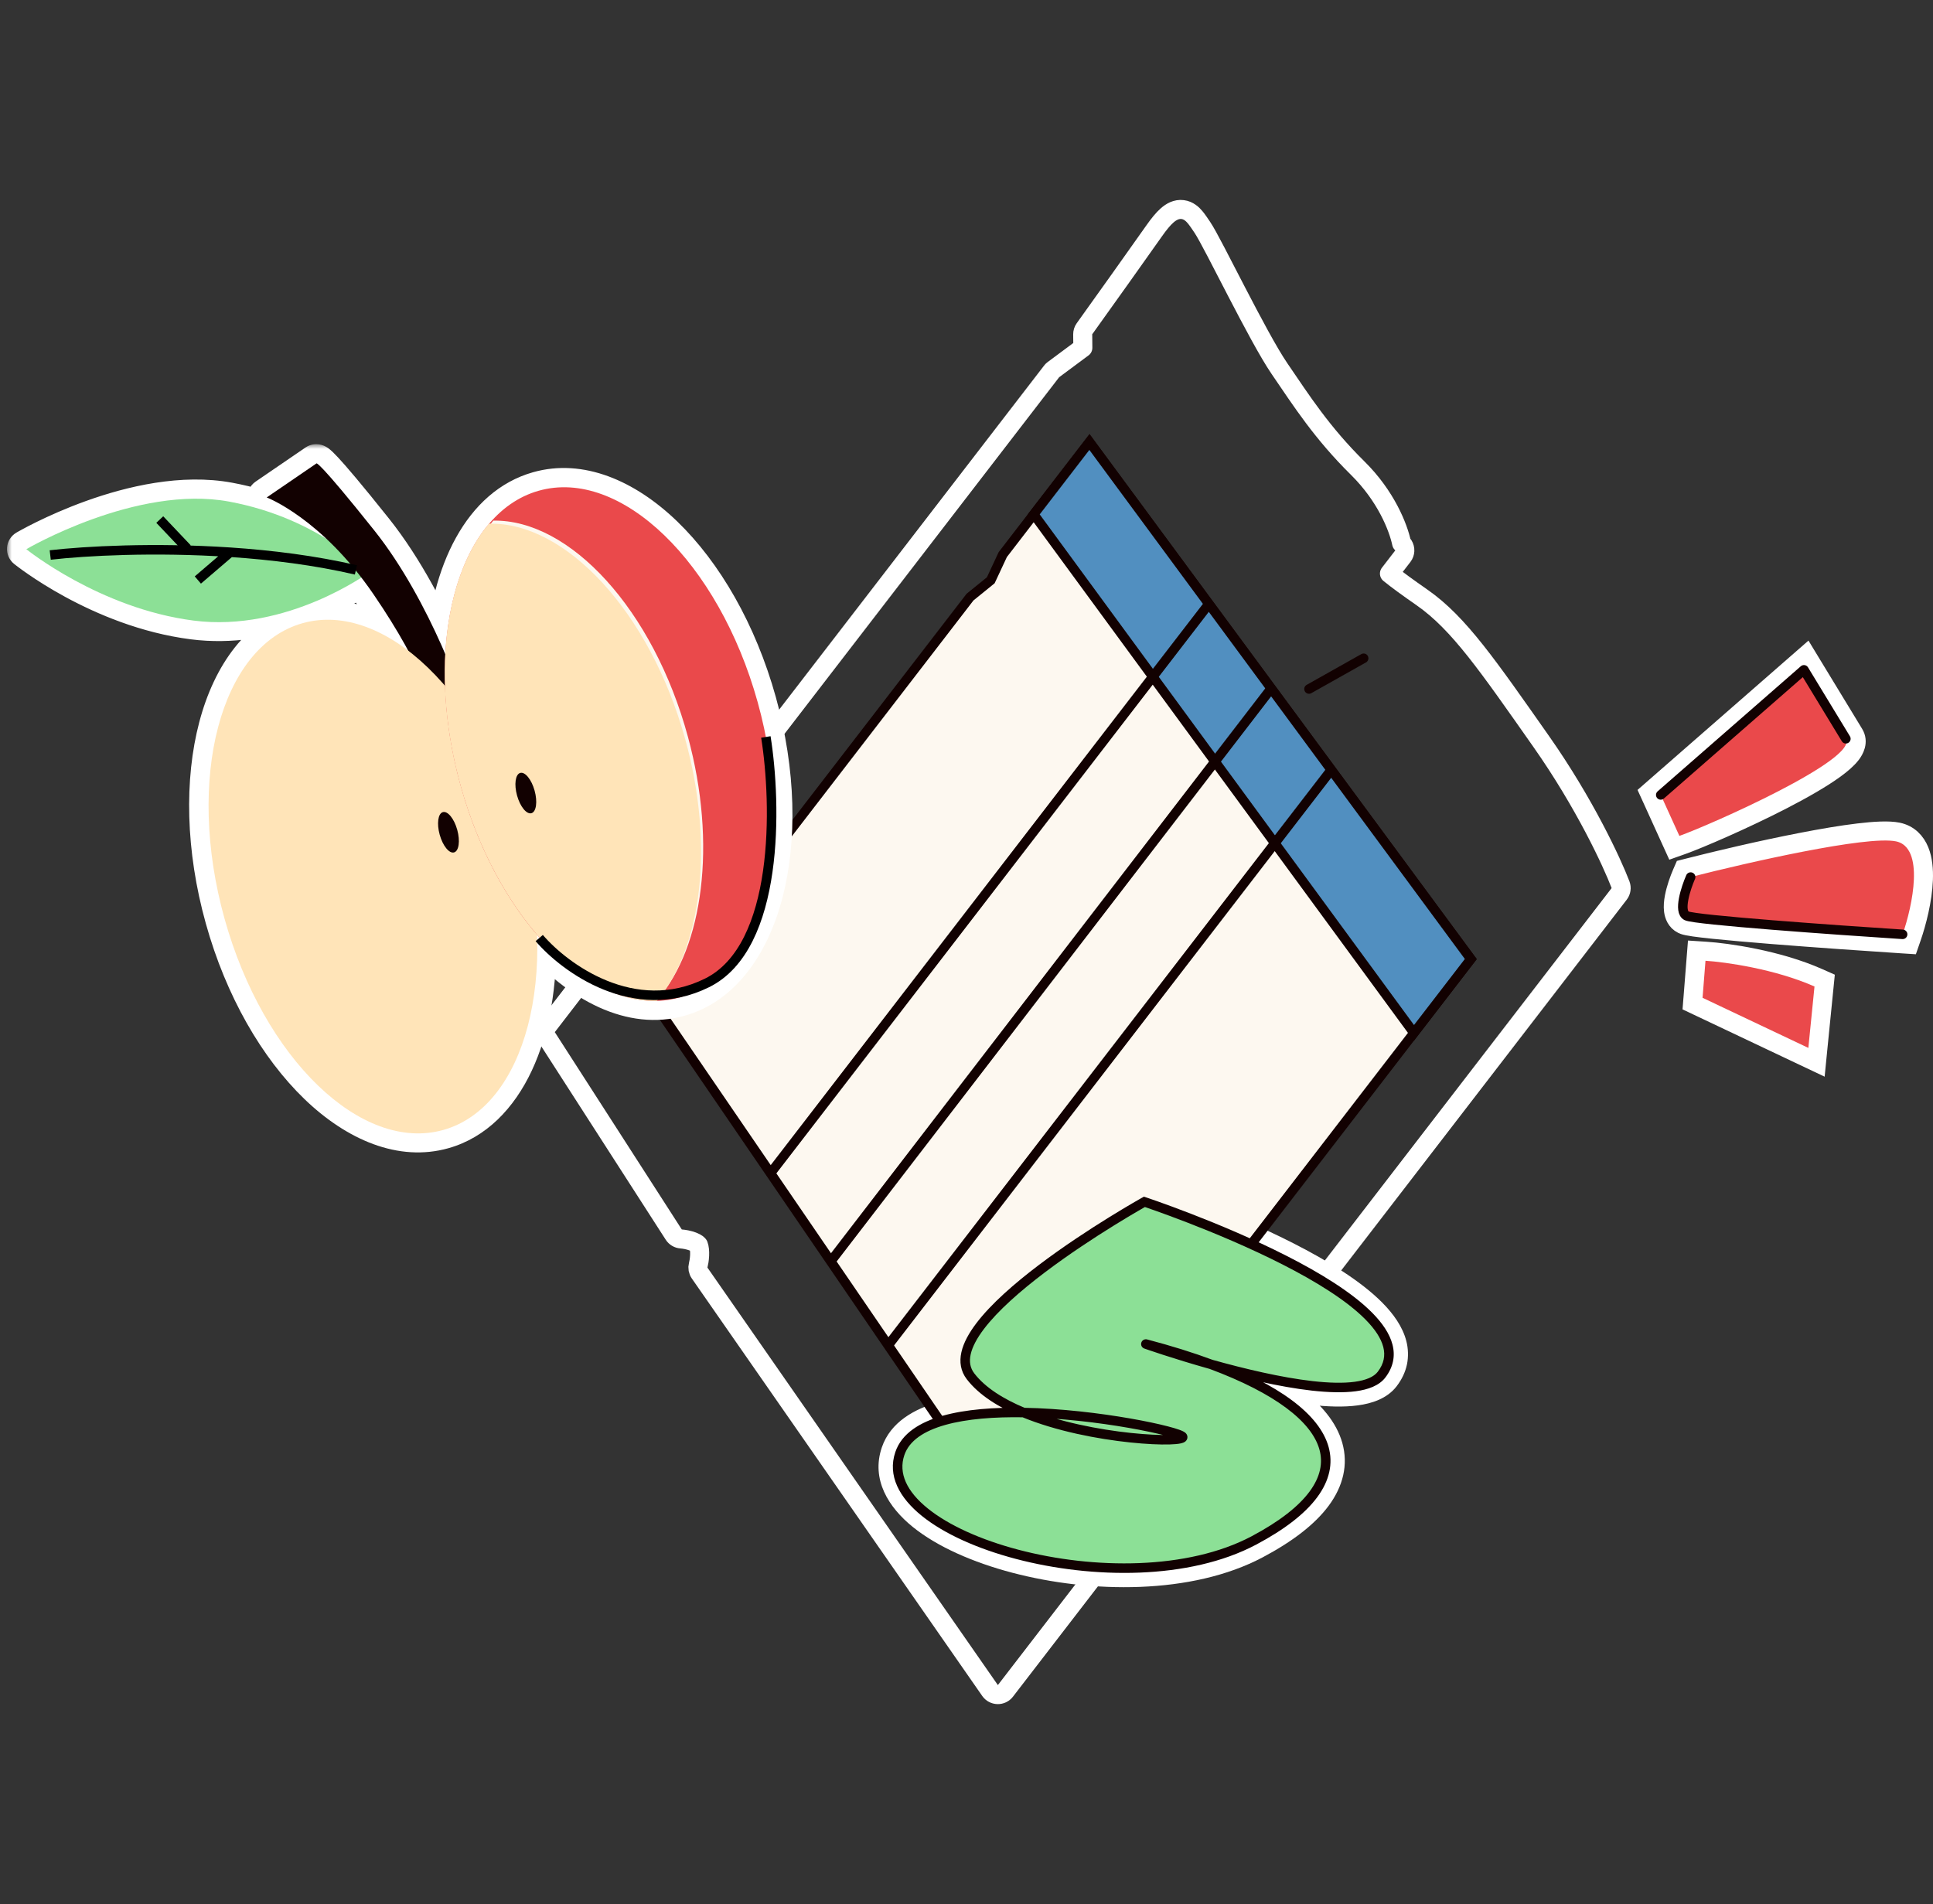 <svg width="203" height="200" viewBox="0 0 203 200" fill="none" xmlns="http://www.w3.org/2000/svg">
<rect x="0" y="0" width="203" height="200" fill="#333333" stroke="none"/>
<mask id="path-1-outside-1_0_5824" maskUnits="userSpaceOnUse" x="91.267" y="123.241" width="57" height="44" fill="black">
<rect fill="white" x="91.267" y="123.241" width="57" height="44"/>
<path d="M101.927 144.57C97.539 138.865 120.184 126.241 120.184 126.241C120.184 126.241 151.143 136.527 145.081 144.4C142.983 147.125 133.769 145.159 127.199 143.317C140.873 148.403 143.605 155.485 131.676 161.81C117.962 169.083 91.507 161.465 94.501 152.679C95.68 149.218 101.387 148.268 107.487 148.372C105.16 147.408 103.15 146.16 101.927 144.57Z"/>
<path d="M107.487 148.372C114.624 151.33 124.734 151.617 124.182 150.904C123.772 150.372 115.306 148.506 107.487 148.372Z"/>
<path d="M120.337 141.177C120.337 141.177 123.303 142.225 127.199 143.317C125.152 142.556 122.861 141.839 120.337 141.177Z"/>
</mask>
<path d="M101.927 144.57C97.539 138.865 120.184 126.241 120.184 126.241C120.184 126.241 151.143 136.527 145.081 144.4C142.983 147.125 133.769 145.159 127.199 143.317C140.873 148.403 143.605 155.485 131.676 161.81C117.962 169.083 91.507 161.465 94.501 152.679C95.68 149.218 101.387 148.268 107.487 148.372C105.16 147.408 103.15 146.16 101.927 144.57Z" fill="#8CE096"/>
<path d="M107.487 148.372C114.624 151.33 124.734 151.617 124.182 150.904C123.772 150.372 115.306 148.506 107.487 148.372Z" fill="#8CE096"/>
<path d="M120.337 141.177C120.337 141.177 123.303 142.225 127.199 143.317C125.152 142.556 122.861 141.839 120.337 141.177Z" fill="#8CE096"/>
<path d="M138.101 152.459C138.239 152.994 138.784 153.315 139.319 153.177C139.854 153.039 140.175 152.493 140.037 151.959L138.101 152.459ZM139.069 152.209L140.037 151.959C139.539 150.032 138.103 148.279 136.013 146.713C133.912 145.139 131.058 143.686 127.547 142.38L127.199 143.317L126.85 144.254C130.255 145.521 132.918 146.894 134.814 148.314C136.72 149.742 137.762 151.149 138.101 152.459L139.069 152.209ZM120.184 126.241L120.815 124.343L119.979 124.066L119.21 124.494L120.184 126.241ZM101.927 144.57L103.512 143.351V143.351L101.927 144.57ZM124.182 150.904L125.765 149.68L125.765 149.68L124.182 150.904ZM94.501 152.679L92.608 152.034L94.501 152.679ZM131.676 161.81L132.613 163.577L131.676 161.81ZM120.337 141.177L120.845 139.242C119.807 138.97 118.74 139.564 118.425 140.589C118.11 141.614 118.659 142.705 119.67 143.063L120.337 141.177ZM145.081 144.4L146.666 145.62L145.081 144.4ZM120.184 126.241C119.21 124.494 119.21 124.494 119.209 124.495C119.209 124.495 119.209 124.495 119.208 124.495C119.207 124.496 119.206 124.497 119.204 124.498C119.201 124.5 119.196 124.502 119.19 124.506C119.178 124.512 119.16 124.522 119.138 124.535C119.092 124.561 119.026 124.598 118.941 124.646C118.77 124.744 118.523 124.885 118.212 125.067C117.588 125.431 116.705 125.956 115.661 126.603C113.577 127.893 110.827 129.686 108.203 131.671C105.609 133.634 103.011 135.88 101.335 138.091C100.5 139.192 99.788 140.42 99.5 141.708C99.194 143.075 99.372 144.528 100.342 145.79L101.927 144.57L103.512 143.351C103.385 143.186 103.311 142.996 103.403 142.581C103.514 142.087 103.851 141.392 104.522 140.508C105.857 138.747 108.098 136.767 110.617 134.861C113.105 132.978 115.742 131.258 117.767 130.003C118.777 129.377 119.63 128.871 120.227 128.522C120.526 128.348 120.761 128.213 120.92 128.122C121 128.077 121.061 128.043 121.101 128.02C121.121 128.009 121.136 128.001 121.145 127.995C121.15 127.992 121.153 127.991 121.156 127.989C121.157 127.989 121.157 127.988 121.158 127.988C121.158 127.988 121.158 127.988 121.158 127.988C121.158 127.988 121.158 127.988 120.184 126.241ZM101.927 144.57L100.342 145.79C101.875 147.783 104.259 149.199 106.721 150.22L107.487 148.372L108.253 146.524C106.061 145.616 104.425 144.537 103.512 143.351L101.927 144.57ZM107.487 148.372L106.721 150.22C110.535 151.8 115.056 152.641 118.509 153.004C120.242 153.186 121.77 153.255 122.866 153.224C123.386 153.21 123.926 153.171 124.365 153.07C124.516 153.035 124.989 152.927 125.413 152.587C125.655 152.394 126.071 151.971 126.179 151.276C126.293 150.545 125.998 149.982 125.765 149.68L124.182 150.904L122.6 152.127C122.401 151.869 122.12 151.349 122.227 150.659C122.329 150.004 122.719 149.62 122.915 149.463C123.115 149.303 123.292 149.232 123.349 149.21C123.422 149.182 123.467 149.172 123.468 149.172C123.472 149.171 123.458 149.174 123.421 149.18C123.385 149.185 123.335 149.191 123.271 149.197C123.14 149.21 122.968 149.22 122.755 149.226C121.887 149.25 120.545 149.196 118.927 149.026C115.679 148.684 111.576 147.902 108.253 146.524L107.487 148.372ZM124.182 150.904L125.765 149.68C125.43 149.248 124.988 149.04 124.902 148.997C124.717 148.906 124.52 148.828 124.34 148.764C123.974 148.633 123.515 148.499 123.001 148.366C121.962 148.098 120.567 147.8 118.957 147.518C115.74 146.956 111.562 146.441 107.521 146.372L107.487 148.372L107.453 150.372C111.231 150.436 115.195 150.922 118.268 151.459C119.804 151.727 121.09 152.004 121.999 152.239C122.458 152.358 122.789 152.458 122.995 152.531C123.102 152.569 123.136 152.587 123.124 152.581C123.118 152.578 123.07 152.554 123.001 152.507C122.952 152.474 122.774 152.352 122.6 152.127L124.182 150.904ZM107.487 148.372L107.521 146.372C104.391 146.319 101.216 146.529 98.607 147.263C96.072 147.976 93.523 149.349 92.608 152.034L94.501 152.679L96.394 153.324C96.658 152.548 97.552 151.715 99.69 151.114C101.754 150.533 104.482 150.321 107.453 150.372L107.487 148.372ZM94.501 152.679L92.608 152.034C91.457 155.411 93.322 158.341 95.861 160.391C98.434 162.469 102.185 164.114 106.314 165.201C114.523 167.362 125.139 167.541 132.613 163.577L131.676 161.81L130.739 160.043C124.499 163.352 115.03 163.359 107.332 161.333C103.507 160.326 100.348 158.873 98.374 157.279C96.366 155.658 96.048 154.34 96.394 153.324L94.501 152.679ZM131.676 161.81L132.613 163.577C135.726 161.927 138.083 160.127 139.54 158.157C141.044 156.124 141.613 153.857 140.964 151.556C140.345 149.362 138.71 147.469 136.536 145.856C134.341 144.228 131.419 142.753 127.896 141.443L127.199 143.317L126.502 145.192C129.815 146.424 132.363 147.741 134.153 149.069C135.965 150.413 136.831 151.639 137.114 152.641C137.366 153.537 137.236 154.545 136.324 155.778C135.366 157.073 133.591 158.531 130.739 160.043L131.676 161.81ZM127.199 143.317L127.896 141.443C125.778 140.655 123.422 139.919 120.845 139.242L120.337 141.177L119.829 143.111C122.299 143.76 124.527 144.457 126.502 145.192L127.199 143.317ZM120.337 141.177C119.67 143.063 119.67 143.063 119.671 143.063C119.671 143.063 119.671 143.063 119.671 143.063C119.671 143.063 119.671 143.063 119.672 143.063C119.672 143.063 119.673 143.064 119.674 143.064C119.676 143.065 119.678 143.065 119.682 143.067C119.688 143.069 119.698 143.072 119.71 143.076C119.734 143.085 119.77 143.097 119.816 143.114C119.908 143.146 120.043 143.192 120.217 143.251C120.564 143.369 121.065 143.537 121.69 143.74C122.937 144.145 124.679 144.688 126.659 145.243L127.199 143.317L127.739 141.391C125.822 140.854 124.133 140.327 122.924 139.935C122.32 139.739 121.836 139.577 121.505 139.464C121.34 139.408 121.213 139.364 121.128 139.335C121.085 139.32 121.053 139.309 121.032 139.301C121.022 139.298 121.014 139.295 121.009 139.293C121.007 139.293 121.005 139.292 121.004 139.292C121.004 139.291 121.003 139.291 121.003 139.291C121.003 139.291 121.003 139.291 121.003 139.291C121.003 139.291 121.003 139.291 121.003 139.291C121.003 139.291 121.003 139.291 120.337 141.177ZM127.199 143.317L126.659 145.243C129.977 146.173 134.045 147.159 137.593 147.558C139.36 147.757 141.098 147.823 142.593 147.621C144.013 147.43 145.65 146.94 146.666 145.62L145.081 144.4L143.497 143.18C143.464 143.222 143.162 143.508 142.059 143.657C141.03 143.796 139.661 143.766 138.041 143.583C134.815 143.22 130.991 142.303 127.739 141.391L127.199 143.317ZM145.081 144.4L146.666 145.62C147.792 144.157 148.112 142.504 147.689 140.86C147.297 139.337 146.311 137.987 145.17 136.834C142.884 134.524 139.342 132.383 135.813 130.586C132.239 128.766 128.49 127.207 125.649 126.106C124.225 125.555 123.021 125.116 122.172 124.814C121.747 124.663 121.411 124.546 121.179 124.467C121.063 124.427 120.973 124.397 120.912 124.376C120.881 124.366 120.858 124.358 120.841 124.352C120.833 124.349 120.827 124.347 120.822 124.346C120.82 124.345 120.818 124.344 120.817 124.344C120.816 124.344 120.816 124.344 120.815 124.344C120.815 124.343 120.815 124.343 120.184 126.241C119.553 128.139 119.553 128.139 119.553 128.139C119.553 128.139 119.553 128.139 119.554 128.139C119.554 128.14 119.555 128.14 119.557 128.14C119.56 128.141 119.565 128.143 119.571 128.145C119.585 128.15 119.606 128.157 119.633 128.166C119.689 128.185 119.772 128.213 119.881 128.25C120.1 128.326 120.423 128.437 120.833 128.583C121.653 128.875 122.821 129.301 124.204 129.836C126.979 130.911 130.591 132.415 133.998 134.15C137.452 135.909 140.513 137.815 142.327 139.648C143.236 140.567 143.675 141.312 143.815 141.858C143.925 142.284 143.886 142.674 143.497 143.18L145.081 144.4Z" fill="white" mask="url(#path-1-outside-1_0_5824)"/>
<path d="M122.575 22.622C122.992 22.257 123.54 21.931 124.198 22.013C124.829 22.091 125.25 22.512 125.5 22.808C125.757 23.111 126.022 23.522 126.251 23.856C126.551 24.294 127.071 25.259 127.684 26.43C128.309 27.625 129.076 29.121 129.874 30.66C131.488 33.773 133.226 37.044 134.354 38.698C136.708 42.147 138.822 45.456 142.588 49.178C145.552 52.107 146.837 55.365 147.197 57.065C147.266 57.126 147.327 57.196 147.378 57.276C147.602 57.631 147.581 58.088 147.325 58.42L145.918 60.246C146.716 60.9 147.858 61.724 149.349 62.765C151.309 64.133 153.042 65.941 154.972 68.374C156.897 70.801 159.059 73.905 161.854 77.884C166.392 84.341 169.288 90.574 170.185 92.93C170.308 93.254 170.254 93.62 170.042 93.895L105.586 177.61C105.392 177.863 105.088 178.008 104.77 178C104.451 177.992 104.155 177.833 103.973 177.571L73.473 133.719C73.305 133.478 73.251 133.174 73.326 132.891C73.379 132.693 73.451 132.312 73.471 131.887C73.492 131.449 73.453 131.057 73.352 130.786C73.341 130.759 73.222 130.586 72.744 130.404C72.32 130.243 71.832 130.161 71.527 130.139C71.213 130.116 70.928 129.947 70.758 129.683L57.423 108.957C57.194 108.602 57.214 108.141 57.472 107.806L110.438 39.013L110.529 38.909C110.562 38.877 110.598 38.848 110.635 38.82L113.717 36.53L113.704 35.12C113.702 34.908 113.767 34.701 113.891 34.529C115.658 32.062 119.587 26.563 121.182 24.285C121.694 23.553 122.149 22.995 122.575 22.622Z" stroke="white" stroke-width="2" stroke-linecap="round" stroke-linejoin="round"/>
<path d="M193.851 77.598C195.165 79.764 179.565 86.668 176.366 87.803L174.409 83.499L189.447 70.358L193.851 77.598Z" fill="#EA494B"/>
<path d="M199.105 88.375C196.049 87.747 183.46 90.614 177.547 92.126C177.036 93.3 176.236 95.757 177.126 96.196C178.016 96.634 192.619 97.675 199.809 98.142C200.848 95.148 202.16 89.003 199.105 88.375Z" fill="#EA494B"/>
<path d="M179.108 100.918C181.194 101.052 186.406 101.782 190.555 103.622L189.91 110.071L178.8 104.807L179.108 100.918Z" fill="#EA494B"/>
<path d="M179.172 99.92C181.32 100.058 186.661 100.801 190.96 102.707L191.622 103.001L191.55 103.721L190.905 110.17L190.765 111.582L189.482 110.975L178.371 105.711L177.748 105.416L177.803 104.729L178.11 100.839L178.188 99.856L179.172 99.92ZM195.159 87.49C196.845 87.288 198.36 87.201 199.306 87.395C200.467 87.634 201.189 88.421 201.575 89.367C201.944 90.269 202.031 91.354 201.991 92.409C201.91 94.534 201.291 96.922 200.754 98.47L200.505 99.189L199.744 99.14C196.146 98.906 190.693 98.529 186.025 98.155C183.693 97.968 181.55 97.781 179.932 97.613C179.124 97.529 178.437 97.45 177.92 97.376C177.662 97.339 177.435 97.302 177.251 97.265C177.106 97.235 176.873 97.186 176.685 97.093C176.025 96.768 175.814 96.126 175.753 95.675C175.69 95.21 175.744 94.704 175.828 94.253C175.999 93.338 176.357 92.354 176.63 91.727L176.825 91.278L177.299 91.157C180.268 90.398 184.914 89.298 189.207 88.466C191.352 88.05 193.423 87.698 195.159 87.49ZM190.302 69.839L194.705 77.079C195.221 77.929 194.746 78.775 194.4 79.223C194.006 79.735 193.399 80.254 192.713 80.755C191.322 81.771 189.34 82.9 187.261 83.976C183.096 86.129 178.354 88.159 176.701 88.746L175.836 89.053L175.456 88.218L173.499 83.913L173.19 83.236L173.751 82.746L188.789 69.606L189.685 68.823L190.302 69.839Z" fill="#EA494B" stroke="white" stroke-width="2"/>
<path d="M177.547 92.127C177.036 93.301 176.236 95.758 177.126 96.197C178.016 96.635 192.619 97.676 199.809 98.143" stroke="#120101" stroke-linecap="round" stroke-linejoin="round"/>
<path d="M193.85 77.599L189.447 70.359L174.409 83.5" stroke="#120101" stroke-linecap="round" stroke-linejoin="round"/>
<path d="M154.462 100.738L107.361 161.912L68.856 105.596L101.869 62.72L103.96 61.024L104.048 60.952L104.098 60.848L105.31 58.251L114.411 46.43L154.462 100.738Z" fill="#FDF8F0" stroke="#120101"/>
<path d="M154.462 100.738L148.486 108.5L108.564 54.025L114.411 46.43L154.462 100.738Z" fill="#518FC0" stroke="#120101"/>
<path d="M127.035 63.333L80.855 123.311" stroke="#120101"/>
<path d="M133.718 72.03L87.186 132.567" stroke="#120101"/>
<path d="M139.818 80.856L93.227 141.369" stroke="#120101"/>
<path d="M101.927 144.57C97.539 138.865 120.184 126.241 120.184 126.241C120.184 126.241 151.143 136.527 145.081 144.4C142.983 147.125 133.769 145.159 127.199 143.317C140.873 148.403 143.605 155.485 131.676 161.81C117.962 169.083 91.507 161.465 94.501 152.679C95.68 149.218 101.387 148.268 107.487 148.372C105.16 147.408 103.15 146.16 101.927 144.57Z" fill="#8CE096"/>
<path d="M107.487 148.372C114.624 151.33 124.734 151.617 124.182 150.904C123.772 150.372 115.306 148.506 107.487 148.372Z" fill="#8CE096"/>
<path d="M120.337 141.177C120.337 141.177 123.303 142.225 127.199 143.317C125.152 142.556 122.861 141.839 120.337 141.177Z" fill="#8CE096"/>
<path d="M120.184 126.241L120.342 125.767L120.133 125.697L119.941 125.804L120.184 126.241ZM101.927 144.57L102.323 144.265L101.927 144.57ZM124.182 150.904L124.578 150.598L124.578 150.598L124.182 150.904ZM94.501 152.679L94.028 152.518H94.028L94.501 152.679ZM131.676 161.81L131.91 162.252L131.676 161.81ZM120.337 141.177L120.464 140.693C120.204 140.625 119.938 140.774 119.859 141.03C119.78 141.286 119.917 141.559 120.17 141.648L120.337 141.177ZM145.081 144.4L145.478 144.705L145.081 144.4ZM138.585 152.334C138.654 152.602 138.927 152.762 139.194 152.693C139.461 152.624 139.622 152.351 139.553 152.084L138.585 152.334ZM120.184 126.241C119.941 125.804 119.94 125.805 119.94 125.805C119.94 125.805 119.94 125.805 119.939 125.805C119.938 125.806 119.937 125.806 119.936 125.807C119.933 125.809 119.929 125.811 119.923 125.814C119.912 125.82 119.895 125.83 119.874 125.842C119.83 125.866 119.766 125.903 119.683 125.95C119.517 126.045 119.274 126.184 118.967 126.363C118.354 126.721 117.482 127.239 116.451 127.878C114.389 129.155 111.681 130.92 109.108 132.867C106.542 134.809 104.078 136.955 102.53 138.997C101.756 140.017 101.185 141.045 100.964 142.035C100.738 143.046 100.877 144.025 101.531 144.875L101.927 144.57L102.323 144.265C101.88 143.689 101.767 143.026 101.94 142.254C102.117 141.462 102.594 140.567 103.327 139.601C104.79 137.672 107.164 135.592 109.712 133.665C112.251 131.743 114.93 129.996 116.977 128.728C118 128.094 118.864 127.581 119.471 127.227C119.775 127.049 120.015 126.912 120.178 126.819C120.26 126.772 120.322 126.737 120.365 126.713C120.386 126.701 120.401 126.692 120.412 126.687C120.417 126.684 120.421 126.681 120.424 126.68C120.425 126.679 120.426 126.679 120.427 126.678C120.427 126.678 120.427 126.678 120.427 126.678C120.427 126.678 120.427 126.678 120.184 126.241ZM101.927 144.57L101.531 144.875C102.831 146.566 104.935 147.856 107.295 148.834L107.487 148.372L107.678 147.91C105.386 146.96 103.469 145.754 102.323 144.265L101.927 144.57ZM107.487 148.372L107.295 148.834C110.925 150.338 115.29 151.157 118.666 151.512C120.355 151.69 121.814 151.753 122.824 151.725C123.322 151.711 123.741 151.674 124.028 151.608C124.155 151.579 124.336 151.528 124.477 151.416C124.554 151.354 124.668 151.234 124.697 151.045C124.728 150.847 124.649 150.69 124.578 150.598L124.182 150.904L123.787 151.209C123.75 151.162 123.685 151.048 123.709 150.89C123.733 150.742 123.82 150.66 123.852 150.635C123.901 150.595 123.915 150.608 123.804 150.634C123.617 150.677 123.28 150.712 122.796 150.725C121.843 150.752 120.431 150.692 118.77 150.517C115.445 150.168 111.186 149.364 107.678 147.91L107.487 148.372ZM124.182 150.904L124.578 150.598C124.475 150.465 124.322 150.384 124.235 150.341C124.124 150.286 123.988 150.231 123.836 150.177C123.53 150.067 123.119 149.946 122.625 149.819C121.635 149.563 120.281 149.273 118.699 148.996C115.536 148.443 111.438 147.94 107.495 147.872L107.487 148.372L107.478 148.872C111.355 148.938 115.399 149.435 118.527 149.981C120.09 150.254 121.417 150.539 122.375 150.787C122.855 150.911 123.234 151.024 123.5 151.119C123.634 151.166 123.729 151.206 123.791 151.237C123.878 151.28 123.838 151.276 123.787 151.209L124.182 150.904ZM107.487 148.372L107.495 147.872C104.425 147.82 101.418 148.031 99.013 148.707C96.627 149.378 94.698 150.549 94.028 152.518L94.501 152.679L94.974 152.84C95.483 151.348 96.997 150.313 99.284 149.67C101.552 149.032 104.448 148.82 107.478 148.872L107.487 148.372ZM94.501 152.679L94.028 152.518C93.178 155.009 94.464 157.335 96.804 159.224C99.152 161.121 102.681 162.693 106.696 163.75C114.713 165.861 124.899 165.97 131.91 162.252L131.676 161.81L131.442 161.369C124.739 164.923 114.84 164.86 106.95 162.783C103.011 161.746 99.63 160.222 97.432 158.446C95.225 156.664 94.326 154.742 94.974 152.84L94.501 152.679ZM131.676 161.81L131.91 162.252C134.925 160.653 137.064 158.982 138.334 157.265C139.616 155.532 140.02 153.737 139.52 151.963C139.028 150.216 137.681 148.573 135.643 147.061C133.599 145.546 130.818 144.13 127.373 142.848L127.199 143.317L127.024 143.786C130.417 145.047 133.105 146.424 135.047 147.864C136.994 149.309 138.149 150.785 138.558 152.234C138.959 153.657 138.664 155.137 137.53 156.67C136.385 158.218 134.392 159.804 131.442 161.369L131.676 161.81ZM127.199 143.317L127.373 142.848C125.309 142.081 123.001 141.359 120.464 140.693L120.337 141.177L120.21 141.661C122.721 142.32 124.996 143.031 127.024 143.786L127.199 143.317ZM120.337 141.177C120.17 141.648 120.17 141.648 120.17 141.648C120.17 141.648 120.17 141.648 120.17 141.648C120.171 141.648 120.171 141.649 120.171 141.649C120.171 141.649 120.172 141.649 120.173 141.649C120.174 141.65 120.176 141.651 120.179 141.652C120.185 141.654 120.194 141.657 120.206 141.661C120.229 141.669 120.263 141.681 120.308 141.696C120.398 141.728 120.53 141.773 120.7 141.831C121.041 141.947 121.536 142.113 122.152 142.313C123.386 142.713 125.108 143.25 127.064 143.799L127.199 143.317L127.334 142.836C125.394 142.292 123.685 141.759 122.461 141.362C121.849 141.163 121.359 140.999 121.022 140.884C120.854 140.827 120.724 140.782 120.636 140.752C120.592 140.737 120.559 140.725 120.536 140.717C120.525 140.713 120.517 140.71 120.511 140.708C120.509 140.707 120.507 140.707 120.505 140.706C120.505 140.706 120.504 140.706 120.504 140.706C120.504 140.706 120.504 140.706 120.503 140.706C120.503 140.706 120.503 140.706 120.503 140.706C120.503 140.705 120.503 140.706 120.337 141.177ZM127.199 143.317L127.064 143.799C130.357 144.722 134.334 145.682 137.761 146.068C139.473 146.26 141.073 146.313 142.393 146.135C143.694 145.959 144.83 145.546 145.478 144.705L145.081 144.4L144.685 144.095C144.284 144.616 143.481 144.979 142.259 145.144C141.056 145.306 139.548 145.262 137.873 145.074C134.526 144.697 130.611 143.754 127.334 142.836L127.199 143.317ZM145.081 144.4L145.478 144.705C146.327 143.601 146.542 142.421 146.236 141.234C145.938 140.077 145.158 138.954 144.104 137.889C141.995 135.758 138.633 133.705 135.133 131.923C131.621 130.134 127.923 128.596 125.107 127.505C123.698 126.959 122.508 126.525 121.67 126.227C121.251 126.078 120.919 125.963 120.692 125.886C120.579 125.847 120.492 125.817 120.432 125.797C120.403 125.787 120.38 125.78 120.365 125.775C120.357 125.772 120.352 125.77 120.348 125.769C120.346 125.768 120.344 125.768 120.343 125.767C120.343 125.767 120.342 125.767 120.342 125.767C120.342 125.767 120.342 125.767 120.184 126.241C120.026 126.716 120.026 126.716 120.027 126.716C120.027 126.716 120.027 126.716 120.027 126.716C120.028 126.716 120.03 126.717 120.031 126.717C120.035 126.719 120.04 126.72 120.048 126.723C120.062 126.728 120.084 126.735 120.113 126.745C120.17 126.764 120.256 126.793 120.368 126.832C120.592 126.908 120.919 127.022 121.335 127.17C122.166 127.465 123.347 127.896 124.746 128.438C127.545 129.522 131.209 131.046 134.679 132.814C138.161 134.587 141.402 136.581 143.393 138.593C144.389 139.599 145.033 140.571 145.268 141.484C145.495 142.366 145.351 143.23 144.685 144.095L145.081 144.4ZM139.069 152.209L139.553 152.084C139.094 150.311 137.757 148.645 135.713 147.114C133.663 145.578 130.857 144.144 127.373 142.848L127.199 143.317L127.024 143.786C130.456 145.062 133.167 146.456 135.114 147.914C137.066 149.376 138.206 150.87 138.585 152.334L139.069 152.209Z" fill="#120101"/>
<path d="M143.208 69.144L137.469 72.373" stroke="#120101" stroke-linecap="round"/>
<mask id="path-16-outside-2_0_5824" maskUnits="userSpaceOnUse" x="0.732" y="46.656" width="83" height="75" fill="black">
<rect fill="white" x="0.732" y="46.656" width="83" height="75"/>
<path fill-rule="evenodd" clip-rule="evenodd" d="M37.918 60.652C38.345 61.206 38.772 61.794 39.198 62.416C40.766 64.711 41.95 66.685 42.84 68.333C39.223 65.575 35.324 64.425 31.72 65.442C23.106 67.873 19.444 81.761 23.539 96.462C27.635 111.164 37.939 121.111 46.552 118.681C53.049 116.848 56.729 108.498 56.389 98.197C60.946 103.49 66.432 106.157 71.364 104.765C79.978 102.335 83.641 88.447 79.545 73.745C75.449 59.044 65.146 49.096 56.532 51.526C50.751 53.157 47.2 59.948 46.728 68.682C45.072 64.814 42.498 59.746 39.285 55.715C33.357 48.278 33.208 48.66 33.208 48.66L27.976 52.237C27.976 52.237 30.739 53.282 34.257 56.59C31.826 55.083 28.408 53.487 24.026 52.673C14.319 50.868 2.732 57.672 2.732 57.672C2.732 57.672 10.432 63.904 20.29 65.171C28.372 66.209 35.583 62.149 37.918 60.652Z"/>
</mask>
<path fill-rule="evenodd" clip-rule="evenodd" d="M37.918 60.652C38.345 61.206 38.772 61.794 39.198 62.416C40.766 64.711 41.95 66.685 42.84 68.333C39.223 65.575 35.324 64.425 31.72 65.442C23.106 67.873 19.444 81.761 23.539 96.462C27.635 111.164 37.939 121.111 46.552 118.681C53.049 116.848 56.729 108.498 56.389 98.197C60.946 103.49 66.432 106.157 71.364 104.765C79.978 102.335 83.641 88.447 79.545 73.745C75.449 59.044 65.146 49.096 56.532 51.526C50.751 53.157 47.2 59.948 46.728 68.682C45.072 64.814 42.498 59.746 39.285 55.715C33.357 48.278 33.208 48.66 33.208 48.66L27.976 52.237C27.976 52.237 30.739 53.282 34.257 56.59C31.826 55.083 28.408 53.487 24.026 52.673C14.319 50.868 2.732 57.672 2.732 57.672C2.732 57.672 10.432 63.904 20.29 65.171C28.372 66.209 35.583 62.149 37.918 60.652Z" fill="white"/>
<path d="M3.027 58.938C3.579 58.965 4.049 58.541 4.076 57.989C4.104 57.438 3.679 56.968 3.128 56.94L3.027 58.938ZM3.006 56.934C2.454 56.907 1.985 57.331 1.957 57.883C1.929 58.434 2.354 58.904 2.905 58.932L3.006 56.934ZM10.698 61.79C10.223 62.071 10.064 62.684 10.345 63.16C10.626 63.635 11.239 63.793 11.714 63.513L10.698 61.79ZM11.766 63.483C12.241 63.202 12.399 62.589 12.119 62.113C11.838 61.637 11.225 61.479 10.749 61.76L11.766 63.483ZM3.078 57.939L3.128 56.94L3.006 56.934L2.956 57.933L2.905 58.932L3.027 58.938L3.078 57.939ZM11.206 62.651L11.714 63.513L11.766 63.483L11.258 62.621L10.749 61.76L10.698 61.79L11.206 62.651ZM39.198 62.416L40.849 61.288L40.849 61.288L39.198 62.416ZM37.918 60.652L39.504 59.433C38.87 58.61 37.713 58.408 36.839 58.968L37.918 60.652ZM42.84 68.333L41.627 69.924C42.377 70.495 43.423 70.466 44.14 69.853C44.856 69.241 45.048 68.211 44.6 67.382L42.84 68.333ZM31.72 65.442L32.263 67.367L31.72 65.442ZM46.552 118.681L47.096 120.606H47.096L46.552 118.681ZM56.389 98.197L57.904 96.892C57.351 96.249 56.452 96.025 55.662 96.334C54.872 96.642 54.362 97.415 54.39 98.263L56.389 98.197ZM71.364 104.765L71.907 106.69L71.364 104.765ZM79.545 73.745L77.618 74.282L79.545 73.745ZM56.532 51.526L57.075 53.451L56.532 51.526ZM46.728 68.682L44.889 69.469C45.255 70.324 46.161 70.814 47.077 70.652C47.992 70.49 48.675 69.718 48.725 68.79L46.728 68.682ZM39.285 55.715L37.721 56.962L37.721 56.962L39.285 55.715ZM33.208 48.66L34.337 50.31C34.668 50.084 34.923 49.763 35.07 49.389L33.208 48.66ZM27.976 52.237L26.847 50.587C26.232 51.007 25.901 51.735 25.99 52.475C26.079 53.215 26.571 53.844 27.268 54.108L27.976 52.237ZM34.257 56.59L33.204 58.29C34.077 58.831 35.218 58.622 35.844 57.807C36.469 56.992 36.376 55.836 35.627 55.133L34.257 56.59ZM24.026 52.673L24.392 50.706L24.026 52.673ZM2.732 57.672L1.72 55.948C1.154 56.28 0.787 56.869 0.738 57.523C0.689 58.178 0.964 58.814 1.474 59.227L2.732 57.672ZM20.29 65.171L20.035 67.154H20.035L20.29 65.171ZM39.198 62.416L40.849 61.288C40.402 60.634 39.953 60.016 39.504 59.433L37.918 60.652L36.333 61.872C36.737 62.396 37.142 62.953 37.546 63.545L39.198 62.416ZM42.84 68.333L44.6 67.382C43.674 65.669 42.454 63.636 40.849 61.288L39.198 62.416L37.546 63.545C39.078 65.785 40.225 67.7 41.081 69.284L42.84 68.333ZM31.72 65.442L32.263 67.367C35.064 66.577 38.321 67.402 41.627 69.924L42.84 68.333L44.053 66.743C40.126 63.748 35.584 62.274 31.177 63.517L31.72 65.442ZM23.539 96.462L25.466 95.925C23.497 88.856 23.422 82.075 24.797 76.861C26.187 71.593 28.918 68.311 32.263 67.367L31.72 65.442L31.177 63.517C25.908 65.004 22.501 69.881 20.93 75.841C19.344 81.853 19.486 89.367 21.613 96.999L23.539 96.462ZM46.552 118.681L46.009 116.756C42.668 117.699 38.645 116.327 34.741 112.557C30.875 108.825 27.436 102.995 25.466 95.925L23.539 96.462L21.613 96.999C23.739 104.631 27.499 111.126 31.962 115.435C36.387 119.707 41.823 122.093 47.096 120.606L46.552 118.681ZM56.389 98.197L54.39 98.263C54.552 103.179 53.748 107.513 52.224 110.765C50.7 114.016 48.539 116.042 46.009 116.756L46.552 118.681L47.096 120.606C51.062 119.487 53.99 116.422 55.845 112.463C57.7 108.508 58.566 103.515 58.388 98.131L56.389 98.197ZM71.364 104.765L70.821 102.84C66.995 103.92 62.253 101.943 57.904 96.892L56.389 98.197L54.873 99.502C59.64 105.038 65.869 108.394 71.907 106.69L71.364 104.765ZM79.545 73.745L77.618 74.282C79.588 81.351 79.662 88.132 78.287 93.347C76.898 98.615 74.166 101.896 70.821 102.84L71.364 104.765L71.907 106.69C77.176 105.203 80.583 100.326 82.155 94.367C83.74 88.354 83.598 80.841 81.472 73.208L79.545 73.745ZM56.532 51.526L57.075 53.451C60.416 52.508 64.439 53.88 68.344 57.65C72.209 61.382 75.649 67.213 77.618 74.282L79.545 73.745L81.472 73.208C79.345 65.576 75.585 59.082 71.122 54.772C66.697 50.501 61.261 48.114 55.989 49.601L56.532 51.526ZM46.728 68.682L48.725 68.79C49.184 60.306 52.579 54.72 57.075 53.451L56.532 51.526L55.989 49.601C48.924 51.595 45.217 59.591 44.731 68.574L46.728 68.682ZM39.285 55.715L37.721 56.962C40.775 60.794 43.267 65.679 44.889 69.469L46.728 68.682L48.566 67.895C46.878 63.95 44.221 58.699 40.849 54.469L39.285 55.715ZM33.208 48.66C35.07 49.389 35.062 49.408 35.055 49.426C35.052 49.433 35.044 49.451 35.039 49.464C35.028 49.489 35.016 49.515 35.003 49.541C34.978 49.593 34.949 49.646 34.915 49.701C34.849 49.81 34.767 49.92 34.667 50.027C34.46 50.248 34.207 50.417 33.928 50.524C33.391 50.73 32.929 50.647 32.719 50.592C32.494 50.533 32.335 50.448 32.267 50.409C32.189 50.364 32.137 50.326 32.119 50.313C32.078 50.282 32.183 50.358 32.561 50.763C33.283 51.537 34.763 53.251 37.721 56.962L39.285 55.715L40.849 54.469C37.88 50.743 36.32 48.929 35.486 48.034C35.086 47.605 34.783 47.312 34.529 47.12C34.441 47.054 34.15 46.832 33.733 46.723C33.507 46.664 33.036 46.582 32.494 46.79C32.212 46.898 31.958 47.069 31.75 47.29C31.649 47.398 31.567 47.509 31.5 47.618C31.467 47.672 31.438 47.726 31.413 47.778C31.4 47.804 31.388 47.83 31.377 47.855C31.371 47.868 31.363 47.886 31.361 47.893C31.353 47.911 31.346 47.93 33.208 48.66ZM27.976 52.237L29.105 53.888L34.337 50.31L33.208 48.66L32.079 47.009L26.847 50.587L27.976 52.237ZM34.257 56.59L35.627 55.133C33.754 53.371 32.066 52.198 30.822 51.456C30.201 51.085 29.69 50.822 29.323 50.647C29.139 50.559 28.992 50.494 28.884 50.448C28.83 50.425 28.786 50.407 28.752 50.394C28.735 50.387 28.721 50.381 28.71 50.377C28.704 50.375 28.699 50.373 28.694 50.371C28.692 50.37 28.69 50.369 28.688 50.369C28.687 50.368 28.686 50.368 28.686 50.368C28.685 50.367 28.685 50.367 28.684 50.367C28.684 50.367 28.683 50.367 27.976 52.237C27.268 54.108 27.268 54.108 27.267 54.108C27.267 54.108 27.267 54.107 27.266 54.107C27.266 54.107 27.265 54.107 27.264 54.107C27.263 54.106 27.262 54.106 27.261 54.105C27.259 54.105 27.259 54.104 27.258 54.104C27.257 54.104 27.259 54.105 27.263 54.106C27.272 54.11 27.291 54.117 27.319 54.129C27.376 54.154 27.472 54.196 27.602 54.258C27.863 54.382 28.264 54.587 28.772 54.891C29.79 55.498 31.243 56.501 32.887 58.047L34.257 56.59ZM24.026 52.673L23.661 54.639C27.761 55.401 30.948 56.892 33.204 58.29L34.257 56.59L35.311 54.89C32.704 53.275 29.055 51.573 24.392 50.706L24.026 52.673ZM2.732 57.672C3.745 59.397 3.745 59.397 3.745 59.398C3.744 59.398 3.744 59.398 3.744 59.398C3.744 59.398 3.744 59.398 3.744 59.398C3.744 59.398 3.745 59.397 3.747 59.396C3.75 59.394 3.757 59.391 3.765 59.385C3.783 59.375 3.812 59.359 3.85 59.337C3.928 59.293 4.047 59.226 4.204 59.141C4.519 58.97 4.986 58.724 5.578 58.432C6.765 57.847 8.446 57.085 10.415 56.378C14.413 54.943 19.331 53.834 23.661 54.639L24.026 52.673L24.392 50.706C19.014 49.707 13.285 51.098 9.063 52.614C6.922 53.382 5.1 54.209 3.811 54.843C3.165 55.161 2.651 55.432 2.294 55.627C2.116 55.724 1.976 55.801 1.879 55.856C1.831 55.883 1.793 55.905 1.766 55.921C1.753 55.928 1.742 55.934 1.735 55.939C1.731 55.941 1.728 55.943 1.725 55.945C1.724 55.945 1.723 55.946 1.722 55.947C1.721 55.947 1.721 55.947 1.721 55.947C1.72 55.948 1.72 55.948 2.732 57.672ZM20.29 65.171L20.545 63.187C15.945 62.596 11.798 60.836 8.77 59.189C7.263 58.37 6.053 57.59 5.225 57.02C4.811 56.734 4.494 56.502 4.285 56.344C4.18 56.266 4.102 56.206 4.053 56.167C4.028 56.148 4.01 56.134 4 56.125C3.995 56.121 3.991 56.118 3.99 56.117C3.989 56.117 3.989 56.116 3.989 56.116C3.989 56.117 3.989 56.117 3.989 56.117C3.99 56.117 3.99 56.117 3.99 56.117C3.99 56.118 3.991 56.118 2.732 57.672C1.474 59.227 1.475 59.227 1.475 59.228C1.475 59.228 1.476 59.228 1.476 59.229C1.477 59.229 1.478 59.23 1.479 59.231C1.481 59.232 1.483 59.234 1.486 59.237C1.492 59.242 1.5 59.248 1.51 59.255C1.529 59.271 1.556 59.292 1.59 59.319C1.658 59.372 1.755 59.447 1.88 59.541C2.13 59.729 2.492 59.994 2.954 60.312C3.878 60.949 5.209 61.806 6.859 62.704C10.145 64.49 14.777 66.479 20.035 67.154L20.29 65.171ZM37.918 60.652L36.839 58.968C34.593 60.408 27.896 64.132 20.545 63.187L20.29 65.171L20.035 67.154C28.849 68.287 36.573 63.89 38.998 62.336L37.918 60.652Z" fill="white" mask="url(#path-16-outside-2_0_5824)"/>
<path d="M24.059 52.687C33.766 54.491 38.743 60.133 38.743 60.133C38.743 60.133 30.182 66.452 20.323 65.185C10.465 63.918 2.765 57.687 2.765 57.687C2.765 57.687 14.352 50.883 24.059 52.687Z" fill="#8CE096"/>
<path d="M39.23 62.431C33.76 54.426 28.009 52.252 28.009 52.252L33.241 48.674C33.241 48.674 33.39 48.293 39.318 55.73C45.246 63.167 48.999 74.133 48.822 74.58L45.492 74.536C45.492 74.536 44.701 70.435 39.23 62.431Z" fill="#120101"/>
<ellipse cx="16.206" cy="27.633" rx="16.206" ry="27.633" transform="matrix(-0.962 0.272 0.268 0.963 47.351 61.056)" fill="#FFE4B8"/>
<ellipse cx="16.206" cy="27.633" rx="16.206" ry="27.633" transform="matrix(-0.962 0.272 0.268 0.963 72.162 47.14)" fill="#EA494B"/>
<path d="M51.806 54.686C47.073 60.181 45.591 70.947 48.651 82.22C52.28 95.592 61.051 105.079 69.094 104.939C73.827 99.444 75.308 88.678 72.249 77.406C68.62 64.035 59.849 54.547 51.806 54.686Z" fill="#FDF8F0"/>
<path d="M51.352 55.007C46.656 60.534 45.246 71.309 48.38 82.561C52.099 95.907 60.933 105.335 68.975 105.142C73.67 99.614 75.08 88.839 71.945 77.588C68.227 64.242 59.393 54.814 51.352 55.007Z" fill="#FFE4B8"/>
<ellipse cx="0.957" cy="2.197" rx="0.957" ry="2.197" transform="matrix(-0.962 0.272 0.268 0.963 55.553 80.927)" fill="#120101"/>
<ellipse cx="0.957" cy="2.197" rx="0.957" ry="2.197" transform="matrix(-0.962 0.272 0.268 0.963 47.429 85.045)" fill="#120101"/>
<path d="M56.63 98.532C59.316 101.675 66.599 107.019 74.245 103.247C81.891 99.475 81.554 84.451 80.43 77.41" stroke="black"/>
<path d="M5.275 58.297C8.925 57.874 16.207 57.474 24.181 58.007M37.381 59.863C33.093 58.867 28.534 58.298 24.181 58.007M24.181 58.007L20.777 60.924" stroke="black"/>
<path d="M19.664 57.619L16.778 54.573" stroke="black"/>
</svg>

